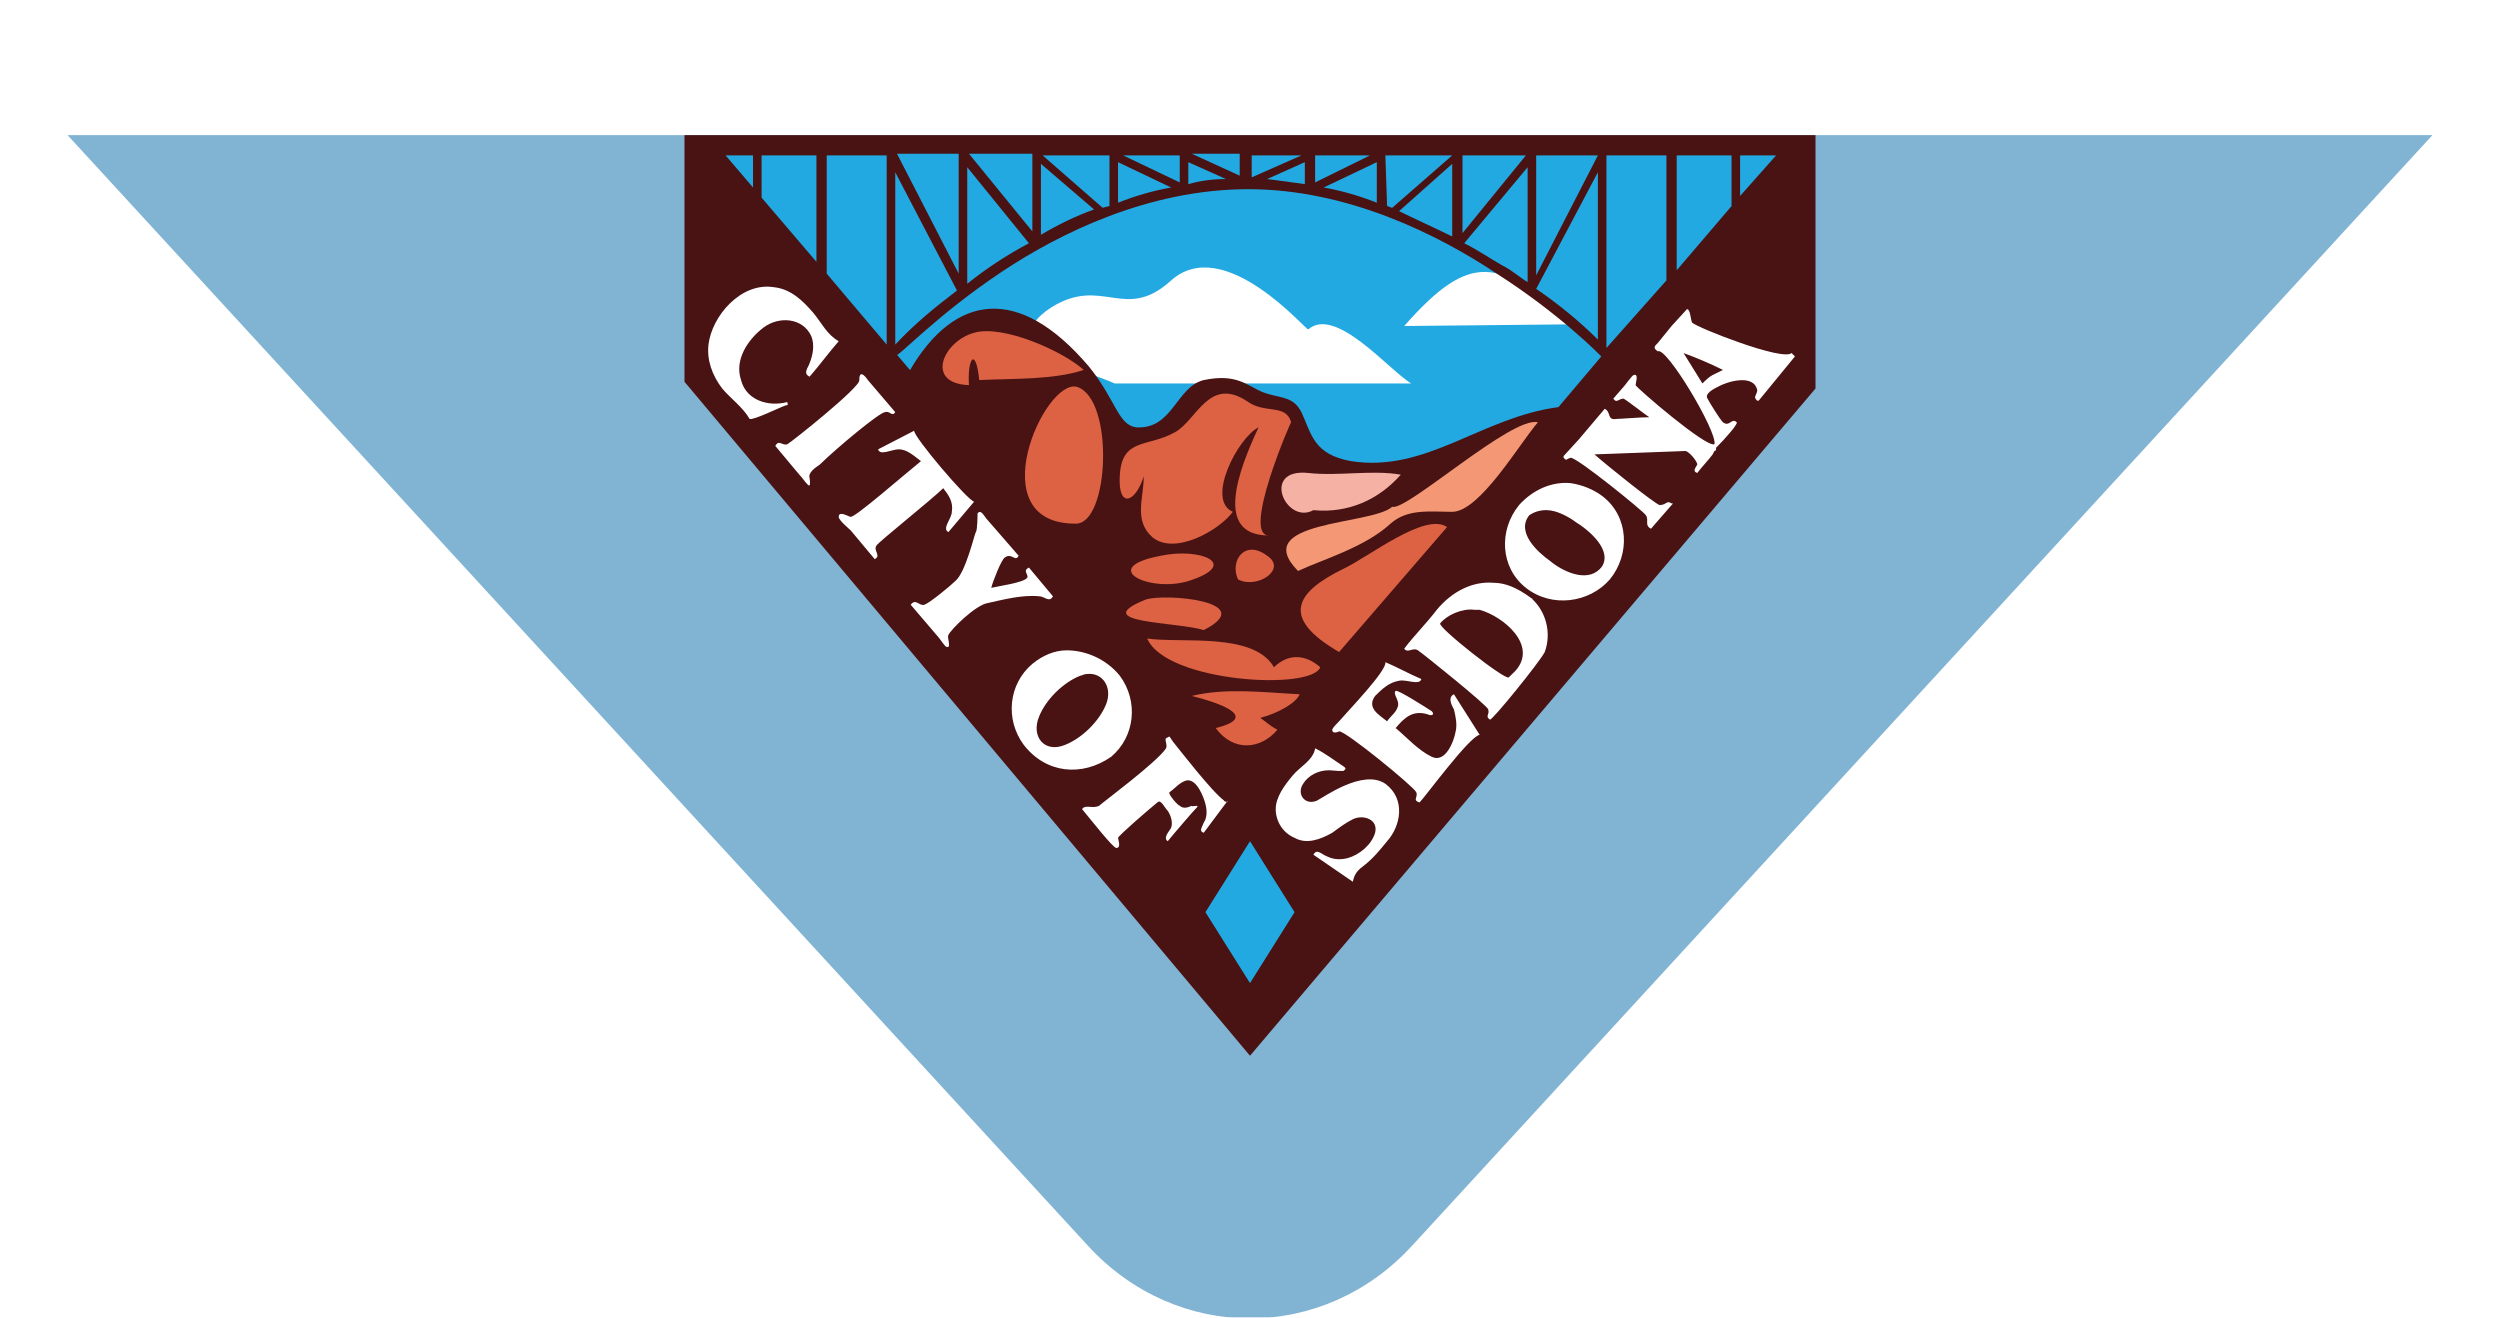 <svg width="148" height="78" viewBox="0 0 148 78" fill="none" xmlns="http://www.w3.org/2000/svg">
<g clip-path="url(#clip0_68131_510)" filter="url(#filter0_dd_68131_510)">
<path d="M144 0H4L64.362 65.7C69.638 71.5 78.362 71.5 83.638 65.7L144 0Z" fill="#81B3D3"/>
<path d="M41.232 0.5L73.797 38.4L106.261 0.7L41.232 0.5Z" fill="#23A9E1"/>
<path d="M65.986 14.7H83.536C82.218 13.9 79.073 10.1 77.449 11.5C77.348 11.6 72.478 5.8 69.333 8.6C66.594 11.1 65.275 8.3 62.232 10.2C58.58 12.6 64.261 13.9 65.986 14.7ZM93.073 11.2L83.13 11.3C87.087 6.8 88.812 7.3 93.073 11.2Z" fill="white"/>
<path d="M103.014 3.6V1.2H105.145L103.014 3.6ZM53.101 13C53.203 13.1 55.536 10.6 59.29 8.1C62.739 5.8 68.014 3.2 73.898 3.2C79.783 3.2 85.159 5.9 88.609 8.2C92.362 10.6 94.696 13 94.797 13.1L92.261 16.1C87.696 16.7 84.449 20 79.986 19.3C77.754 18.9 77.652 17.7 77.043 16.4C76.536 15.4 75.725 15.6 74.71 15.2C73.797 14.8 73.188 14.1 71.261 14.5C69.638 14.9 69.435 17.4 67.304 17.3C66.188 17.2 66.087 15.7 64.464 13.7C60.304 8.8 56.511 9.41 53.873 13.91L53.101 13ZM44.58 1.2V3.1L42.956 1.2H44.58ZM99.261 1.2H102.507V4.2L99.261 8V1.2ZM95.101 12.6V1.2H98.652V8.6L95.101 12.6ZM94.594 2.2V12.1C93.478 11 92.261 10 90.942 9.1L94.594 2.2ZM90.435 1.9V8.7C89.927 8.4 89.522 8 88.913 7.7C88.203 7.3 87.493 6.8 86.681 6.4L90.435 1.9ZM85.971 1.7V6C84.957 5.5 83.841 5 82.826 4.5L85.971 1.7ZM86.58 1.2H90.333L86.58 5.8V1.2ZM90.942 1.2H94.594L90.942 8.3V1.2ZM82.014 1.2H85.971L82.42 4.3C82.319 4.3 82.217 4.2 82.116 4.2L82.014 1.2ZM81.507 1.6V4C80.493 3.6 79.478 3.3 78.362 3.1L81.507 1.6ZM77.246 1.6V2.9C76.536 2.8 75.826 2.7 75.014 2.6L77.246 1.6ZM70.348 1.6L72.58 2.6C71.768 2.6 71.058 2.7 70.348 2.9V1.6ZM66.188 1.6L69.333 3.1C68.217 3.3 67.203 3.6 66.188 4V1.6ZM69.841 2.8L66.493 1.2H69.841V2.8ZM73.391 2.4L70.551 1.1H73.391V2.4ZM74.101 1.2H77.043L74.101 2.5V1.2ZM77.855 1.2H81.101L77.855 2.8V1.2ZM65.275 4.3L61.725 1.2H65.681V4.2L65.275 4.3ZM61.623 1.7L64.768 4.4C63.652 4.8 62.638 5.3 61.623 5.9V1.7ZM57.261 1.9L60.913 6.4C59.594 7.1 58.377 7.9 57.261 8.8V1.9ZM53 2.2L56.652 9.2C55.333 10.2 54.116 11.2 53 12.4V2.2ZM56.754 8.2L53.101 1.1H56.754V8.2ZM61.116 5.7L57.362 1.1H61.116V5.7ZM48.333 7.5L45.087 3.7V1.2H48.333V7.5ZM48.942 1.2H52.493V12.4L48.942 8.2V1.2ZM40.522 0V14.6L74 54.5L107.478 15V0H40.522Z" fill="#491213"/>
<path d="M71.362 46L74 41.8L76.638 46L74 50.2L71.362 46Z" fill="#23A9E1"/>
<path d="M79.275 30.6C75.826 28.6 76.638 27.1 79.478 25.7C81 25 84.348 22.3 85.667 23.2L79.275 30.6ZM76.942 33.1C74.913 33 72.58 32.7 70.551 33.2C71.768 33.5 74.811 34.4 71.971 35.1C72.985 36.5 74.609 36.4 75.623 35.2C75.217 35 74.913 34.7 74.609 34.5C75.725 34.2 76.739 33.6 76.942 33.1ZM78.159 31.5C77.246 30.7 76.232 30.7 75.42 31.5C74.203 29.4 69.942 30.1 67.913 29.8C69.029 32.4 77.652 32.9 78.159 31.5ZM71.261 29.3C69.638 28.8 64.362 28.9 67.811 27.5C68.927 27.1 74.609 27.6 71.261 29.3ZM73.29 26.3C72.782 25.2 73.696 23.9 75.014 24.9C76.232 25.7 74.406 26.9 73.29 26.3ZM70.348 26.4C68.014 27.1 64.971 25.6 68.725 24.9C71.058 24.4 73.493 25.4 70.348 26.4C70.449 26.4 70.246 26.4 70.348 26.4ZM67.71 20.2C67.203 21.8 66.188 22.1 66.29 20.2C66.391 17.9 67.913 18.5 69.536 17.6C70.855 16.9 71.565 14.2 73.898 15.8C74.913 16.5 76.13 15.9 76.435 17C76.435 16.9 73.493 23.7 75.116 23.7C71.87 23.7 73.29 19.9 74.507 17.3C73.29 17.9 71.362 21.6 72.985 22.3C72.174 23.4 69.536 24.9 68.217 23.8C67.101 22.8 67.71 21.5 67.71 20.2ZM63.652 23C57.971 23 61.826 14.4 63.754 14.9C65.985 15.6 65.681 23.1 63.652 23ZM57.362 14.8C54.725 14.7 55.84 12.2 57.667 11.7C59.391 11.2 62.942 12.8 64.159 13.9C62.333 14.5 60 14.4 57.971 14.5C57.768 12.5 57.261 13.2 57.362 14.8Z" fill="#DC6243"/>
<path d="M76.841 25.8C73.899 22.8 81.203 23.1 82.42 22C83.232 22.3 89.522 16.6 91.043 17C89.928 18.3 87.594 22.3 85.971 22.3C84.652 22.3 83.333 22.1 82.319 23C80.797 24.4 78.362 25.1 76.841 25.8Z" fill="#F49774"/>
<path d="M77.754 22.2C76.13 23.1 74.609 19.7 77.449 20C79.275 20.2 81.203 19.8 82.928 20.1C81.609 21.6 79.783 22.4 77.754 22.2Z" fill="#F4B1A4"/>
<path d="M55.841 20.9C56.145 21.3 56.449 21.7 56.348 22.3C56.348 22.7 55.739 23.3 56.145 23.5L57.667 21.7C57.261 21.6 54.116 17.9 54.116 17.5L51.986 18.6C52.087 19 52.797 18.6 53.203 18.6C53.71 18.6 54.116 19 54.522 19.3C53.406 20.2 50.667 22.6 50.362 22.6C50.261 22.6 49.652 22.2 49.652 22.6C49.652 22.8 50.261 23.3 50.362 23.4L51.783 25.1C52.188 24.9 51.681 24.6 51.884 24.3C51.986 24.1 55.13 21.6 55.841 20.9ZM52.391 16.4C52.696 16.3 52.797 16.7 53 16.4L51.377 14.5C51.174 14.2 50.87 13.9 50.87 14.5C50.971 14.9 46.812 18.2 46.609 18.3C46.304 18.4 46.102 18 45.899 18.4C46.406 19 46.812 19.5 47.319 20.1C47.522 20.3 47.623 20.5 47.826 20.7C48.029 20.9 47.928 20.3 47.928 20.3C47.826 20 48.232 19.7 48.536 19.5C49.551 18.5 52.087 16.4 52.391 16.4ZM46.609 15.8C45.493 16.1 44.174 15.7 43.87 14.5C43.464 13.3 44.275 12.1 45.188 11.4C46.102 10.7 47.522 10.8 48.029 11.9C48.232 12.4 48.13 13 47.928 13.5C47.826 13.8 47.522 14.1 47.928 14.3C48.536 13.6 49.044 12.9 49.652 12.2C48.942 11.8 48.638 11.1 48.13 10.5C47.522 9.8 46.812 9.1 45.797 9C43.87 8.7 42.145 10.7 41.942 12.4C41.841 13.3 42.145 14.2 42.754 15C43.261 15.6 43.971 16.1 44.377 16.8C44.58 16.9 46.203 16.1 46.507 16C46.71 16 46.609 15.9 46.609 15.8C46.609 15.8 46.102 16 46.609 15.8ZM72.478 39.4C71.768 38.9 69.841 36.4 69.435 35.9L69.232 35.6L69.029 35.7C68.928 35.8 69.13 36.1 69.029 36.3C68.522 37.1 65.275 39.5 65.073 39.7C64.667 39.9 64.261 39.6 64.058 39.9C64.565 40.5 65.884 42.2 66.087 42.2C66.391 42.2 66.188 41.7 66.188 41.6C66.29 41.4 67.913 40 68.522 39.5C68.725 39.3 68.928 39.8 69.13 40C69.333 40.3 69.435 40.7 69.333 41C69.232 41.2 68.826 41.6 69.13 41.8C69.536 41.3 70.652 40 70.855 39.8C71.058 39.6 70.449 39.8 70.551 39.7C70.348 39.8 70.043 39.9 69.841 39.7C69.739 39.7 69.13 39 69.232 38.9C69.536 38.7 69.841 38.3 70.246 38.2C70.855 38.1 71.261 39.2 71.362 39.6C71.464 40 71.464 40.4 71.261 40.7C71.159 41 70.957 41.2 71.261 41.3L72.681 39.4C72.681 39.5 72.58 39.5 72.478 39.4C72.58 39.5 72.377 39.4 72.478 39.4ZM63.145 30.5C62.435 30.5 61.725 30.8 61.116 31.3C59.696 32.5 59.493 34.6 60.609 36.1C61.928 37.8 64.058 38 65.783 36.8C67.203 35.6 67.406 33.5 66.29 32C65.478 31 64.261 30.5 63.145 30.5ZM64.362 31.9C65.275 31.8 65.884 32.7 65.478 33.7C65.073 34.7 64.058 35.7 63.044 36.1C61.826 36.6 61.014 35.6 61.522 34.4C61.928 33.4 62.942 32.4 63.957 32C64.058 32 64.159 31.9 64.362 31.9ZM61.522 27.3C61.826 27.3 62.13 27.7 62.333 27.3L60.913 25.6C60.507 25.8 60.913 26 60.812 26.2C60.609 26.5 59.087 26.7 58.681 26.8C58.783 26.4 59.29 25.1 59.493 25C59.899 24.7 60.102 25.3 60.304 24.9L58.478 22.8C58.275 22.6 58.072 22.1 57.87 22.4C57.87 22.4 57.87 23.4 57.768 23.5C57.667 23.7 57.16 25.9 56.551 26.4C56.246 26.7 55.029 27.7 54.725 27.8C54.42 27.9 54.217 27.4 53.913 27.8L55.536 29.7C55.638 29.8 55.942 30.3 56.044 30.3C56.348 30.4 56.044 29.7 56.145 29.6C56.246 29.3 57.768 27.8 58.478 27.7C59.391 27.5 60.507 27.2 61.522 27.3C61.725 27.3 61.319 27.3 61.522 27.3ZM86.073 34C86.174 34.4 86.275 34.9 86.174 35.3C86.073 35.9 85.565 37.2 84.754 36.8C83.942 36.4 83.333 35.7 82.623 35.1C83.13 34.5 83.638 34 84.551 34.3C84.754 34.4 84.957 34.3 84.754 34.1C84.449 33.9 82.725 32.8 82.623 32.9C82.42 33.1 82.928 33.5 82.725 33.9C82.623 34.2 82.319 34.4 82.116 34.7C81.609 34.3 80.899 33.9 81.406 33.2C81.812 32.8 82.217 32.4 82.826 32.3C83.232 32.2 84.043 32.6 84.145 32.2C83.435 31.9 82.725 31.5 82.014 31.2C82.116 31.7 79.783 34.1 79.275 34.7C79.174 34.8 78.87 35.1 78.87 35.2C78.87 35.5 79.275 35.3 79.275 35.3C79.58 35.2 83.739 38.6 83.841 38.9C83.942 39.1 83.739 39.3 83.841 39.4C83.841 39.4 83.942 39.5 84.043 39.5C84.348 39.2 86.986 35.6 87.594 35.5C87.087 34.7 86.58 33.9 86.073 33.1C85.667 33.3 85.971 33.8 86.073 34ZM82.014 38.4C80.696 37.5 78.362 39.2 77.957 39.4C77.246 39.7 76.739 39 77.145 38.4C77.449 37.9 78.058 37.6 78.667 37.6C78.87 37.6 79.58 37.7 79.58 37.6C79.681 37.5 79.681 37.5 79.58 37.4C78.971 37 78.464 36.6 77.855 36.3C77.754 37 76.942 37.4 76.536 37.9C76.029 38.5 75.522 39.2 75.522 39.9C75.522 40.6 75.928 41.3 76.638 41.6C77.348 42 78.159 41.7 78.87 41.3C79.275 41 79.681 40.7 80.087 40.5C80.696 40.2 81.609 40.5 81.406 41.3C81.203 42 80.493 42.6 79.783 42.8C79.377 42.9 78.971 42.9 78.565 42.7C78.261 42.6 77.957 42.2 77.754 42.6L80.087 44.2C80.189 43.7 80.391 43.5 80.797 43.2C81.304 42.8 81.71 42.3 82.116 41.8C82.928 40.9 83.232 39.3 82.014 38.4ZM99.87 10.3C99.87 10.4 99.87 10.4 99.87 10.3L98.957 11.3L98.145 12.3C97.942 12.5 97.841 12.6 98.145 12.8C98.652 12.5 101.696 17.6 101.493 18.3C100.986 18.5 96.928 15 96.826 14.8C96.826 14.7 97.029 14.1 96.725 14.2C96.623 14.2 96.217 14.8 96.116 14.9L95.507 15.6C95.71 15.9 95.812 15.6 96.116 15.6C96.319 15.7 97.333 16.5 97.638 16.7C97.13 16.7 95.913 16.8 95.71 16.8C95.102 16.9 95.406 16.4 95 16.2L93.478 18L92.565 19C92.565 19 92.565 19 92.565 19.1C92.768 19.3 92.667 19.2 92.971 19.1C93.275 19 97.333 22.3 97.435 22.5C97.638 22.8 97.333 23.1 97.739 23.3L98.957 21.9C99.058 21.8 99.058 21.8 98.957 21.8C98.652 21.6 98.652 21.9 98.246 21.9C97.942 21.8 95.304 19.7 94.391 18.9L99.768 18.7C99.971 18.7 100.478 19.3 100.478 19.5C100.377 19.7 100.174 19.9 100.478 20C100.783 19.6 101.087 19.3 101.391 18.9L101.493 18.7C101.594 18.7 101.594 18.6 101.594 18.5L101.696 18.4C102 18.1 102.913 17.1 102.812 17C102.507 16.7 102.406 17.3 102 17C101.797 16.8 101.188 15.8 101.087 15.6C100.884 15.3 101.493 15 101.696 14.9C102.203 14.6 103.826 14.1 104.029 15.1C104.029 15.3 103.826 15.5 103.928 15.6C103.928 15.6 104.029 15.8 104.13 15.7L106.261 13.1C106.159 13 106.159 13 106.058 12.9C105.551 13.4 100.478 11.4 100.174 11.1C100.073 10.9 100.073 10.3 99.87 10.3ZM99.667 12.9C100.478 13.2 101.188 13.5 102 13.9C101.797 14 101.594 14.1 101.391 14.2C101.188 14.3 100.986 14.5 100.783 14.7L99.667 12.9ZM92.971 20.6C91.855 20.5 90.739 21 89.928 21.9C88.71 23.4 88.812 25.6 90.333 26.8C91.855 28 94.087 27.7 95.304 26.3C96.522 24.8 96.42 22.6 94.899 21.4C94.391 21 93.681 20.7 92.971 20.6ZM91.551 22.2C92.159 22.2 92.87 22.6 93.275 22.9C94.087 23.4 95.507 24.6 94.797 25.6C94.797 25.5 94.899 25.5 94.696 25.7C93.884 26.5 92.464 25.8 91.754 25.2C91.043 24.7 89.725 23.5 90.536 22.5C90.841 22.3 91.145 22.2 91.551 22.2ZM88.406 26.5C87.188 26.4 85.971 27 85.058 28.1C84.449 28.9 83.739 29.6 83.13 30.4C83.333 30.7 83.638 30.3 83.942 30.5C84.246 30.7 88.102 33.8 88.102 34C88.203 34.3 87.899 34.4 88.203 34.6C88.304 34.7 91.145 31.2 91.449 30.6C91.855 29.5 91.551 28.2 90.638 27.4C90.739 27.5 90.841 27.5 90.638 27.4C89.826 26.8 89.116 26.5 88.406 26.5ZM87.29 28.1C87.391 28.1 87.493 28.1 87.594 28.1C89.014 28.5 91.043 30.2 89.725 31.7C89.522 31.9 89.725 31.7 89.319 32.1C89.116 32.3 85.058 29.1 85.261 28.9C85.667 28.4 86.58 28 87.29 28.1Z" fill="white"/>
</g>
<defs>
<filter id="filter0_dd_68131_510" x="0" y="0" width="148" height="78" filterUnits="userSpaceOnUse" color-interpolation-filters="sRGB">
<feFlood flood-opacity="0" result="BackgroundImageFix"/>
<feColorMatrix in="SourceAlpha" type="matrix" values="0 0 0 0 0 0 0 0 0 0 0 0 0 0 0 0 0 0 127 0" result="hardAlpha"/>
<feOffset dy="4"/>
<feGaussianBlur stdDeviation="2"/>
<feComposite in2="hardAlpha" operator="out"/>
<feColorMatrix type="matrix" values="0 0 0 0 0 0 0 0 0 0 0 0 0 0 0 0 0 0 0.25 0"/>
<feBlend mode="normal" in2="BackgroundImageFix" result="effect1_dropShadow_68131_510"/>
<feColorMatrix in="SourceAlpha" type="matrix" values="0 0 0 0 0 0 0 0 0 0 0 0 0 0 0 0 0 0 127 0" result="hardAlpha"/>
<feOffset dy="4"/>
<feGaussianBlur stdDeviation="2"/>
<feComposite in2="hardAlpha" operator="out"/>
<feColorMatrix type="matrix" values="0 0 0 0 0 0 0 0 0 0 0 0 0 0 0 0 0 0 0.25 0"/>
<feBlend mode="normal" in2="effect1_dropShadow_68131_510" result="effect2_dropShadow_68131_510"/>
<feBlend mode="normal" in="SourceGraphic" in2="effect2_dropShadow_68131_510" result="shape"/>
</filter>
<clipPath id="clip0_68131_510">
<rect width="140" height="70" fill="white" transform="translate(4)"/>
</clipPath>
</defs>
</svg>
